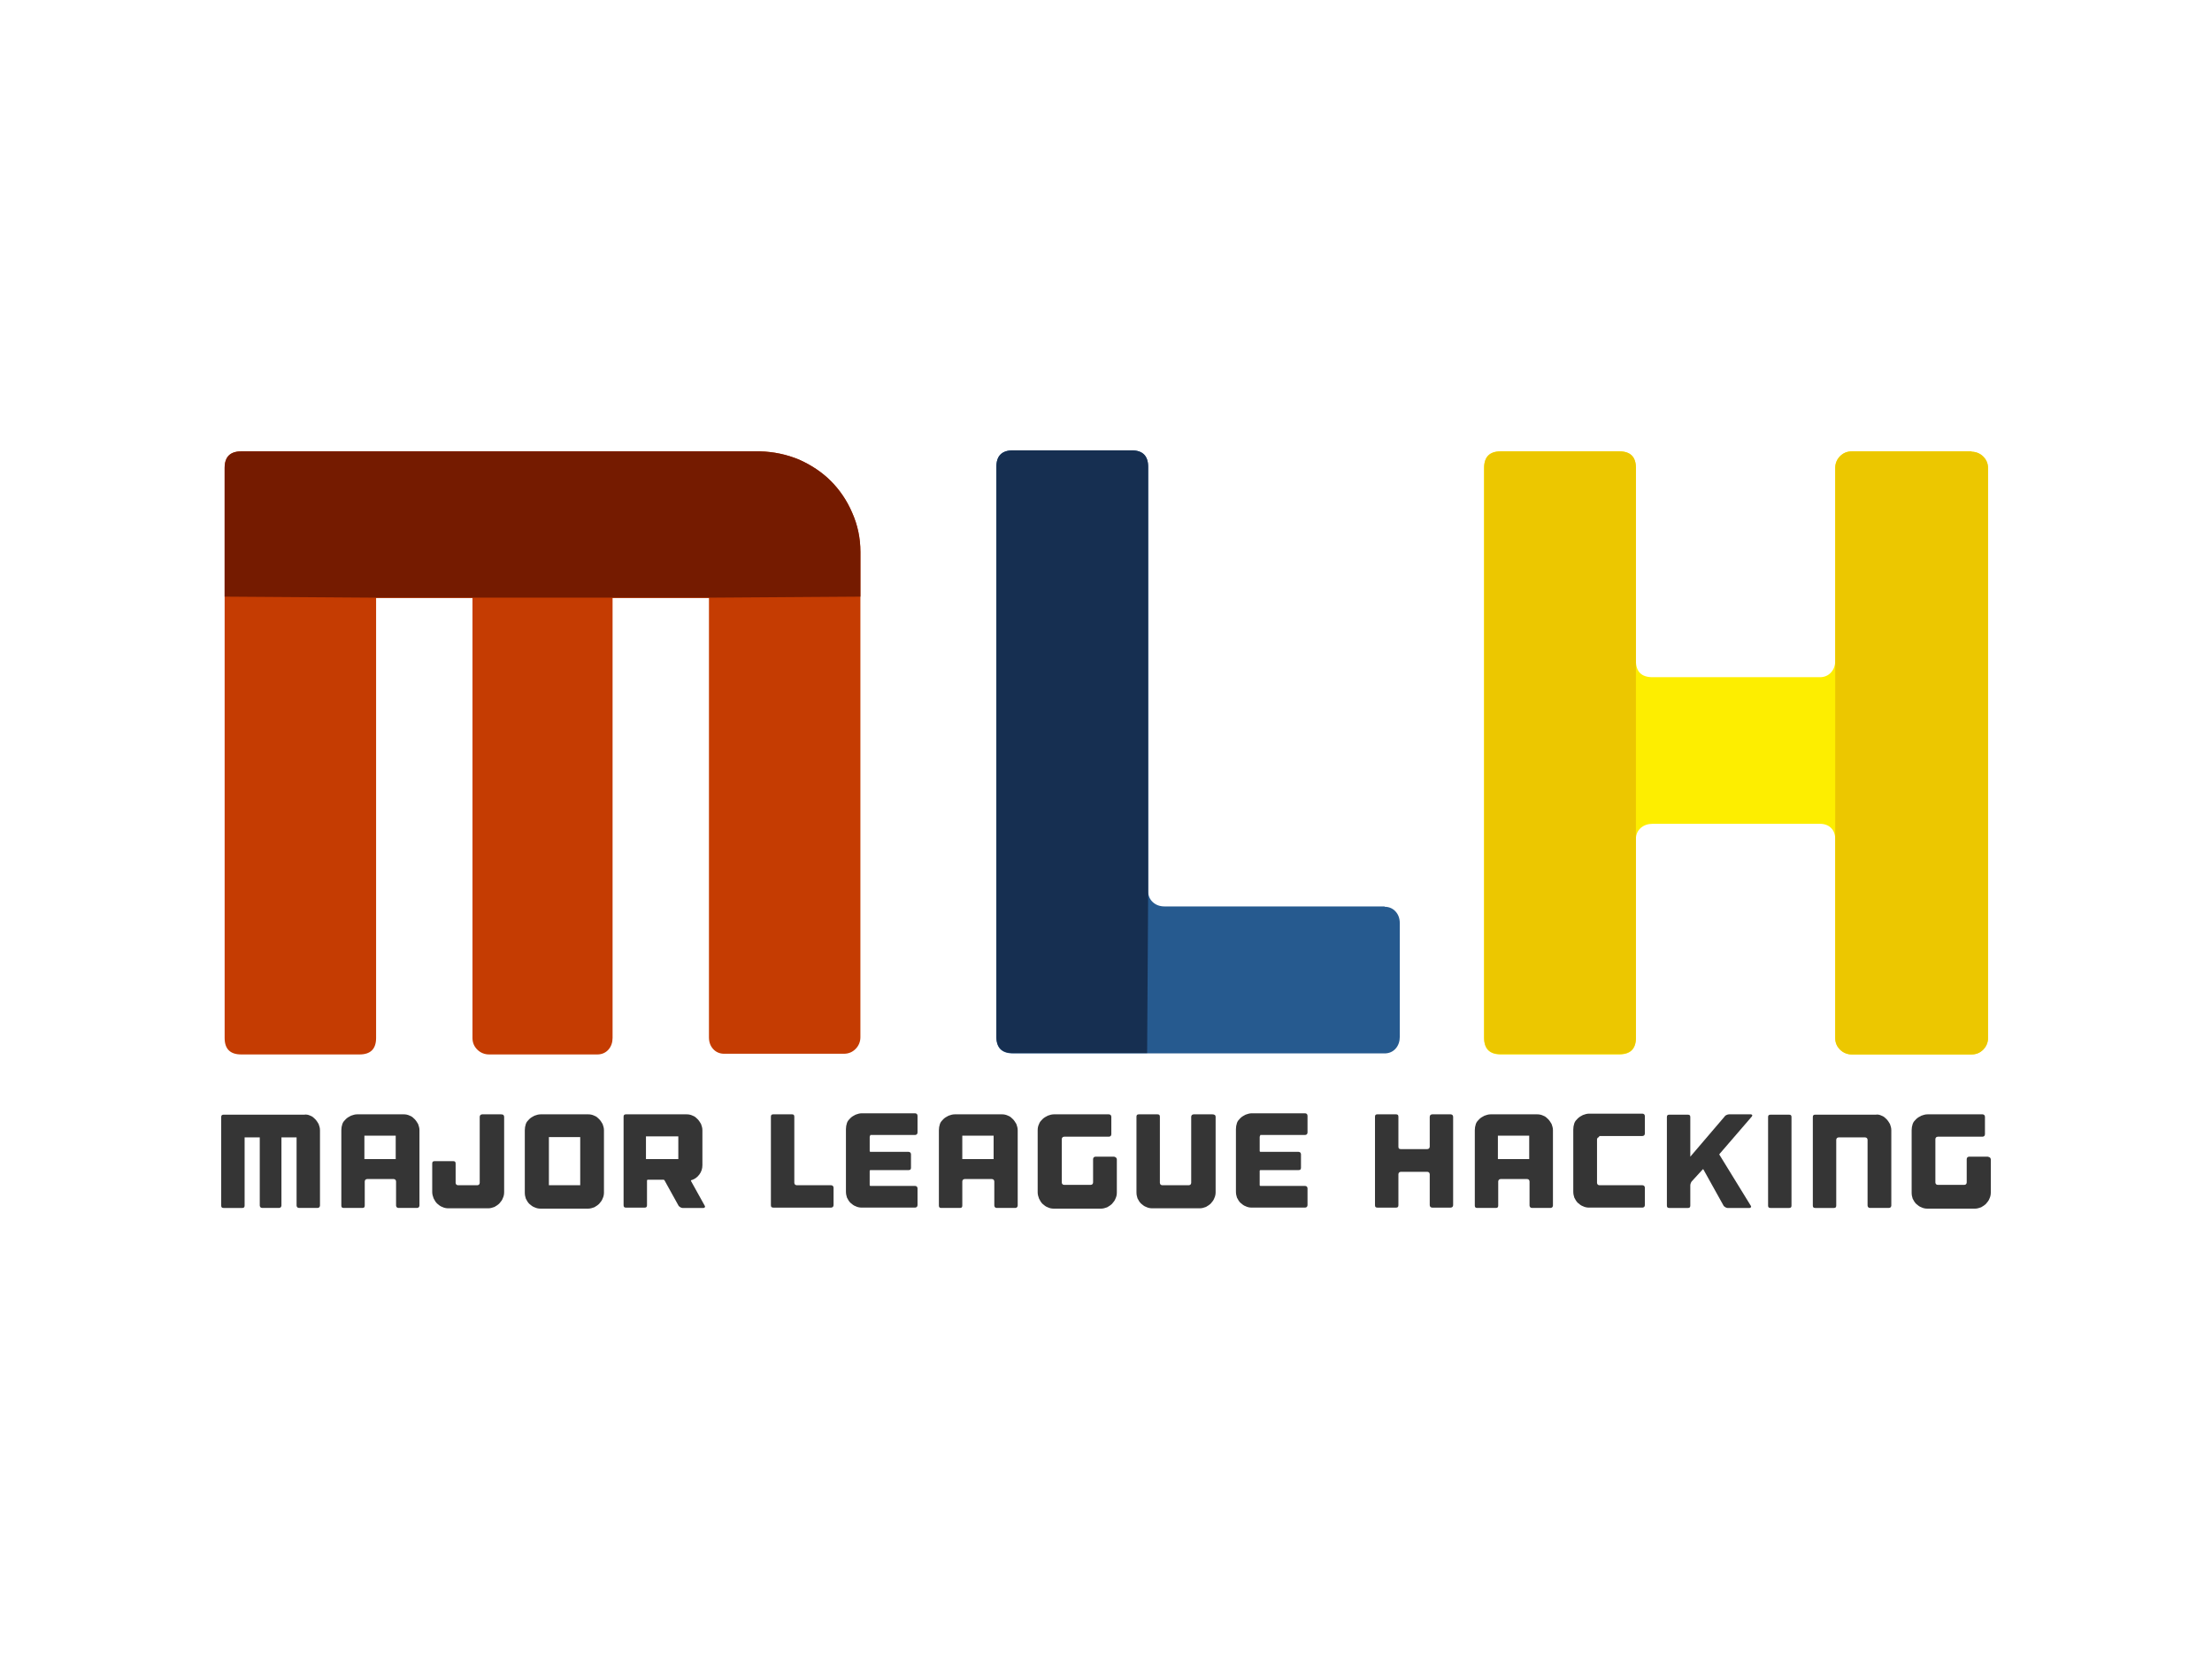 <?xml version="1.0" encoding="iso-8859-1"?>
<!-- Generator: Adobe Illustrator 19.1.0, SVG Export Plug-In . SVG Version: 6.00 Build 0)  -->
<!DOCTYPE svg PUBLIC "-//W3C//DTD SVG 1.1//EN" "http://www.w3.org/Graphics/SVG/1.1/DTD/svg11.dtd">
<svg version="1.1" xmlns="http://www.w3.org/2000/svg" xmlns:xlink="http://www.w3.org/1999/xlink" x="0px" y="0px"
	 viewBox="0 0 400 300" style="enable-background:new 0 0 400 300;" xml:space="preserve">
<g id="mlh">
	<g id="Layer_1_1_">
		<g style="display:none;">
			<path style="display:inline;" d="M144.509,83.429c2.241,0.996,4.17,2.303,5.727,3.859c1.618,1.618,2.925,3.548,3.859,5.727
				c0.996,2.241,1.494,4.606,1.494,7.096v87.765c0,0.809-0.311,1.556-0.871,2.116c-0.56,0.56-1.245,0.871-2.116,0.871h-21.661
				c-0.809,0-1.494-0.311-1.992-0.871c-0.498-0.56-0.747-1.245-0.747-2.116v-79.424h-17.429v79.486c0,0.809-0.249,1.556-0.747,2.116
				c-0.498,0.56-1.183,0.871-1.992,0.871H88.426c-0.809,0-1.556-0.311-2.116-0.871c-0.56-0.56-0.871-1.245-0.871-2.116v-79.486
				H68.01v79.486c0,1.992-0.996,2.988-2.988,2.988H43.61c-1.992,0-2.988-0.996-2.988-2.988V84.923c0-1.992,0.996-2.925,2.988-2.925
				h93.865C139.903,81.998,142.268,82.496,144.509,83.429z"/>
			<path style="display:inline;" d="M250.387,164.472c0.809,0,1.494,0.311,1.992,0.871c0.498,0.56,0.747,1.245,0.747,2.116V188
				c0,0.809-0.249,1.556-0.747,2.116c-0.498,0.56-1.183,0.871-1.992,0.871h-67.224c-1.992,0-2.988-0.996-2.988-2.988V84.923
				c0-1.992,0.996-2.925,2.988-2.925h21.474c1.992,0,2.988,0.996,2.988,2.925v76.748c0,0.809,0.311,1.494,0.871,1.992
				c0.56,0.498,1.245,0.747,2.116,0.747h39.774V164.472z"/>
			<path style="display:inline;" d="M356.514,81.998c0.809,0,1.556,0.311,2.116,0.871s0.871,1.245,0.871,2.116v102.953
				c0,0.809-0.311,1.556-0.871,2.116s-1.245,0.871-2.116,0.871h-21.661c-0.809,0-1.556-0.311-2.116-0.871
				c-0.56-0.56-0.871-1.245-0.871-2.116v-35.977c0-0.809-0.249-1.494-0.747-2.054c-0.498-0.498-1.183-0.747-1.992-0.747h-30.313
				c-0.809,0-1.556,0.249-2.116,0.747c-0.56,0.498-0.871,1.183-0.871,2.054v35.977c0,1.992-0.996,2.988-2.988,2.988h-21.474
				c-1.992,0-2.988-0.996-2.988-2.988V84.923c0-1.992,0.996-2.925,2.988-2.925h21.474c1.992,0,2.988,0.996,2.988,2.925v34.857
				c0,1.992,0.996,2.988,2.988,2.988h30.313c0.809,0,1.494-0.311,1.992-0.871s0.747-1.245,0.747-2.116V84.923
				c0-0.809,0.311-1.556,0.871-2.116c0.56-0.56,1.245-0.871,2.116-0.871h21.661V81.998z"/>
		</g>
		<g id="Major_League_Hacking">
			<g>
				<path style="fill:#FDEE00;" d="M356.514,81.686c0.809,0,1.556,0.311,2.116,0.871s0.871,1.245,0.871,2.116v103.015
					c0,0.809-0.311,1.556-0.871,2.116s-1.245,0.871-2.116,0.871h-21.661c-0.809,0-1.556-0.311-2.116-0.871
					c-0.56-0.56-0.871-1.245-0.871-2.116v-35.977c0-0.809-0.249-1.494-0.747-1.992c-0.498-0.498-1.183-0.747-1.992-0.747h-30.313
					c-0.809,0-1.556,0.249-2.116,0.747c-0.56,0.498-0.871,1.183-0.871,1.992v35.977c0,1.992-0.996,2.988-2.988,2.988h-21.474
					c-1.992,0-2.988-0.996-2.988-2.988V84.612c0-1.992,0.996-2.988,2.988-2.988h21.474c1.992,0,2.988,0.996,2.988,2.988v34.857
					c0,1.992,0.996,2.988,2.988,2.988h30.313c0.809,0,1.494-0.311,1.992-0.871s0.747-1.245,0.747-2.116V84.612
					c0-0.809,0.311-1.556,0.871-2.116c0.56-0.56,1.245-0.871,2.116-0.871h21.661V81.686z"/>
				<path style="fill:#ECC700;" d="M295.826,151.712v35.915c0,1.992-0.996,2.988-2.988,2.988h-21.474
					c-1.992,0-2.988-0.996-2.988-2.988V84.612c0-1.992,0.996-2.988,2.988-2.988h21.474c1.992,0,2.988,0.996,2.988,2.988v34.857
					C295.826,121.461,295.826,150.84,295.826,151.712z"/>
				<path style="fill:#ECC700;" d="M356.514,81.686c0.809,0,1.556,0.311,2.116,0.871s0.871,1.245,0.871,2.116v103.015
					c0,0.809-0.311,1.556-0.871,2.116s-1.245,0.871-2.116,0.871h-21.661c-0.809,0-1.556-0.311-2.116-0.871
					c-0.56-0.56-0.871-1.245-0.871-2.116v-35.915c0-0.809,0-31.371,0-32.181V84.612c0-0.809,0.311-1.556,0.871-2.116
					c0.56-0.56,1.245-0.871,2.116-0.871h21.661V81.686z"/>
				<path style="fill:#265A8F;" d="M250.387,163.974c0.809,0,1.494,0.311,1.992,0.871c0.498,0.56,0.747,1.245,0.747,2.116v20.541
					c0,0.809-0.249,1.556-0.747,2.116c-0.498,0.56-1.183,0.871-1.992,0.871h-67.224c-1.992,0-2.988-0.996-2.988-2.988V84.425
					c0-1.992,0.996-2.988,2.988-2.988h21.474c1.992,0,2.988,0.996,2.988,2.988v76.748c0,0.809,0.311,1.494,0.871,1.992
					s1.245,0.747,2.116,0.747h39.774V163.974z"/>
				<path style="fill:#162F51;" d="M207.438,190.428h-24.275c-1.992,0-2.988-0.996-2.988-2.988V84.425
					c0-1.992,0.996-2.988,2.988-2.988h21.474c1.992,0,2.988,0.996,2.988,2.988v76.748
					C207.625,161.982,207.438,190.428,207.438,190.428z"/>
				<path style="fill:#C53C02;" d="M144.509,83.118c2.241,0.996,4.17,2.303,5.727,3.859c1.618,1.618,2.925,3.548,3.859,5.727
					c0.996,2.241,1.494,4.606,1.494,7.096v87.765c0,0.809-0.311,1.556-0.871,2.116s-1.245,0.871-2.116,0.871h-21.661
					c-0.809,0-1.494-0.311-1.992-0.871c-0.498-0.56-0.747-1.245-0.747-2.116V108.14h-17.429v79.549c0,0.809-0.249,1.556-0.747,2.116
					c-0.498,0.56-1.183,0.871-1.992,0.871H88.426c-0.809,0-1.556-0.311-2.116-0.871c-0.56-0.56-0.871-1.245-0.871-2.116V108.14
					H68.01v79.549c0,1.992-0.996,2.988-2.988,2.988H43.61c-1.992,0-2.988-0.996-2.988-2.988V84.612c0-1.992,0.996-2.988,2.988-2.988
					h93.865C139.903,81.686,142.268,82.184,144.509,83.118z"/>
				<path style="fill:#751B00;" d="M144.509,83.118c2.241,0.996,4.17,2.303,5.727,3.859c1.618,1.618,2.925,3.548,3.859,5.727
					c0.996,2.241,1.494,4.606,1.494,7.096v8.092l-27.388,0.187h-17.429H85.439H68.01l-27.388-0.187v-23.28
					c0-1.992,0.996-2.988,2.988-2.988h93.865C139.903,81.686,142.268,82.184,144.509,83.118z"/>
				<g>
					<path style="fill:#353535;" d="M56.121,201.756c0.373,0.124,0.622,0.373,0.871,0.622c0.249,0.249,0.436,0.56,0.622,0.871
						c0.124,0.373,0.249,0.685,0.249,1.12v13.632c0,0.124-0.062,0.249-0.124,0.311c-0.062,0.062-0.187,0.124-0.311,0.124h-3.361
						c-0.124,0-0.249-0.062-0.311-0.124c-0.062-0.062-0.124-0.187-0.124-0.311v-12.324h-2.739v12.324
						c0,0.124-0.062,0.249-0.124,0.311c-0.062,0.062-0.187,0.124-0.311,0.124h-3.05c-0.124,0-0.249-0.062-0.311-0.124
						c-0.062-0.062-0.124-0.187-0.124-0.311v-12.324h-2.739v12.324c0,0.311-0.124,0.436-0.436,0.436h-3.361
						c-0.311,0-0.436-0.124-0.436-0.436v-15.997c0-0.311,0.124-0.436,0.436-0.436h14.565
						C55.374,201.507,55.748,201.57,56.121,201.756z"/>
					<path style="fill:#353535;" d="M72.99,201.507c0.373,0,0.747,0.062,1.12,0.249c0.373,0.124,0.622,0.373,0.871,0.622
						s0.436,0.56,0.622,0.871c0.124,0.373,0.249,0.685,0.249,1.12v13.632c0,0.124-0.062,0.249-0.124,0.311
						c-0.062,0.062-0.187,0.124-0.311,0.124h-3.361c-0.124,0-0.249-0.062-0.311-0.124c-0.062-0.062-0.124-0.187-0.124-0.311v-4.357
						c0-0.124-0.062-0.249-0.124-0.311c-0.062-0.062-0.187-0.124-0.311-0.124h-4.793c-0.124,0-0.249,0.062-0.311,0.124
						c-0.062,0.062-0.124,0.187-0.124,0.311v4.357c0,0.311-0.124,0.436-0.436,0.436h-3.361c-0.311,0-0.436-0.124-0.436-0.436
						v-13.632c0-0.373,0.062-0.747,0.187-1.12c0.124-0.373,0.373-0.622,0.622-0.871c0.249-0.249,0.56-0.436,0.934-0.622
						c0.373-0.124,0.685-0.249,1.12-0.249H72.99z M71.558,209.599v-4.233h-5.664v4.233H71.558z"/>
					<path style="fill:#353535;" d="M91.041,201.632c0.062,0.062,0.124,0.187,0.124,0.311v13.632c0,0.373-0.062,0.747-0.249,1.12
						c-0.124,0.373-0.373,0.622-0.622,0.934c-0.249,0.249-0.56,0.436-0.871,0.622c-0.373,0.124-0.685,0.249-1.12,0.249h-7.22
						c-0.373,0-0.747-0.062-1.12-0.249c-0.373-0.124-0.622-0.373-0.934-0.622c-0.249-0.249-0.436-0.56-0.622-0.934
						c-0.124-0.373-0.249-0.685-0.249-1.12v-5.166c0-0.311,0.124-0.436,0.436-0.436h3.361c0.311,0,0.436,0.124,0.436,0.436v3.486
						c0,0.124,0.062,0.249,0.124,0.311c0.062,0.062,0.187,0.124,0.311,0.124h3.486c0.124,0,0.249-0.062,0.311-0.124
						s0.124-0.187,0.124-0.311v-11.951c0-0.124,0.062-0.249,0.124-0.311c0.062-0.062,0.187-0.124,0.311-0.124h3.361
						C90.854,201.507,90.978,201.57,91.041,201.632z"/>
					<path style="fill:#353535;" d="M106.353,201.507c0.373,0,0.747,0.062,1.12,0.249c0.373,0.124,0.622,0.373,0.871,0.622
						c0.249,0.249,0.436,0.56,0.622,0.871c0.124,0.373,0.249,0.685,0.249,1.12v11.266c0,0.373-0.062,0.747-0.249,1.12
						c-0.124,0.373-0.373,0.622-0.622,0.934c-0.249,0.249-0.56,0.436-0.871,0.622c-0.373,0.124-0.685,0.249-1.12,0.249h-8.59
						c-0.373,0-0.747-0.062-1.12-0.249c-0.373-0.124-0.622-0.373-0.934-0.622c-0.249-0.249-0.436-0.56-0.622-0.934
						c-0.124-0.373-0.187-0.685-0.187-1.12v-11.266c0-0.373,0.062-0.747,0.187-1.12s0.373-0.622,0.622-0.871s0.56-0.436,0.934-0.622
						c0.373-0.124,0.685-0.249,1.12-0.249H106.353z M104.921,205.616h-5.664v8.714h5.664V205.616z"/>
					<path style="fill:#353535;" d="M127.454,218.065c0.062,0.124,0.062,0.187,0,0.249s-0.124,0.124-0.249,0.124h-3.797
						c-0.124,0-0.249-0.062-0.373-0.124c-0.124-0.062-0.249-0.187-0.311-0.249l-2.552-4.606c-0.062-0.062-0.062-0.124-0.187-0.124
						h-2.863c-0.062,0-0.124,0.062-0.124,0.124v4.482c0,0.311-0.124,0.436-0.436,0.436H113.2c-0.311,0-0.436-0.124-0.436-0.436
						v-15.997c0-0.311,0.124-0.436,0.436-0.436h10.955c0.373,0,0.747,0.062,1.12,0.249c0.373,0.124,0.622,0.373,0.871,0.622
						c0.249,0.249,0.436,0.56,0.622,0.871c0.124,0.373,0.249,0.685,0.249,1.12v6.349c0,0.622-0.187,1.183-0.56,1.681
						c-0.373,0.498-0.809,0.809-1.369,0.996h-0.062c-0.124,0.062-0.124,0.062-0.062,0.124v0.062L127.454,218.065z M122.661,205.491
						h-5.851v4.108h5.851V205.491z"/>
					<path style="fill:#353535;" d="M150.298,214.33c0.124,0,0.249,0.062,0.311,0.124c0.062,0.062,0.124,0.187,0.124,0.311v3.174
						c0,0.124-0.062,0.249-0.124,0.311c-0.062,0.062-0.187,0.124-0.311,0.124H139.84c-0.311,0-0.436-0.124-0.436-0.436v-15.997
						c0-0.311,0.124-0.436,0.436-0.436h3.361c0.311,0,0.436,0.124,0.436,0.436v11.951c0,0.124,0.062,0.249,0.124,0.311
						c0.062,0.062,0.187,0.124,0.311,0.124H150.298z"/>
					<path style="fill:#353535;" d="M157.269,205.553v2.614c0,0.062,0.062,0.124,0.124,0.124h6.909c0.124,0,0.249,0.062,0.311,0.124
						c0.062,0.062,0.124,0.187,0.124,0.311v2.428c0,0.311-0.124,0.436-0.436,0.436h-6.909c-0.062,0-0.124,0.062-0.124,0.124v2.614
						c0,0.062,0.062,0.124,0.124,0.124h8.092c0.124,0,0.249,0.062,0.311,0.124c0.062,0.062,0.124,0.187,0.124,0.311v3.05
						c0,0.124-0.062,0.249-0.124,0.311c-0.062,0.062-0.187,0.124-0.311,0.124h-9.648c-0.373,0-0.747-0.062-1.12-0.249
						c-0.373-0.124-0.622-0.373-0.934-0.622c-0.249-0.249-0.436-0.56-0.622-0.934c-0.124-0.373-0.187-0.685-0.187-1.12v-11.266
						c0-0.373,0.062-0.747,0.187-1.12c0.124-0.373,0.373-0.622,0.622-0.871s0.56-0.436,0.934-0.622
						c0.373-0.124,0.685-0.249,1.12-0.249h9.648c0.124,0,0.249,0.062,0.311,0.124c0.062,0.062,0.124,0.187,0.124,0.311v3.05
						c0,0.124-0.062,0.249-0.124,0.311c-0.062,0.062-0.187,0.124-0.311,0.124h-8.092
						C157.331,205.491,157.269,205.491,157.269,205.553z"/>
					<path style="fill:#353535;" d="M181.171,201.507c0.373,0,0.747,0.062,1.12,0.249c0.373,0.124,0.622,0.373,0.871,0.622
						s0.436,0.56,0.622,0.871c0.124,0.373,0.249,0.685,0.249,1.12v13.632c0,0.124-0.062,0.249-0.124,0.311
						c-0.062,0.062-0.187,0.124-0.311,0.124h-3.361c-0.124,0-0.249-0.062-0.311-0.124c-0.062-0.062-0.124-0.187-0.124-0.311v-4.357
						c0-0.124-0.062-0.249-0.124-0.311c-0.062-0.062-0.187-0.124-0.311-0.124h-4.917c-0.124,0-0.249,0.062-0.311,0.124
						c-0.062,0.062-0.124,0.187-0.124,0.311v4.357c0,0.311-0.124,0.436-0.436,0.436h-3.361c-0.311,0-0.436-0.124-0.436-0.436
						v-13.632c0-0.373,0.062-0.747,0.187-1.12s0.373-0.622,0.622-0.871s0.56-0.436,0.934-0.622c0.373-0.124,0.685-0.249,1.12-0.249
						H181.171z M179.677,209.599v-4.233h-5.664v4.233H179.677z"/>
					<path style="fill:#353535;" d="M201.836,209.35c0.062,0.062,0.124,0.187,0.124,0.311v5.975c0,0.373-0.062,0.747-0.249,1.12
						c-0.124,0.373-0.373,0.622-0.622,0.934c-0.249,0.249-0.56,0.436-0.871,0.622c-0.373,0.124-0.685,0.249-1.12,0.249h-8.528
						c-0.373,0-0.747-0.062-1.12-0.249c-0.373-0.124-0.622-0.373-0.934-0.622c-0.249-0.249-0.436-0.56-0.622-0.934
						c-0.124-0.373-0.249-0.685-0.249-1.12v-11.266c0-0.373,0.062-0.747,0.249-1.12c0.124-0.373,0.373-0.622,0.622-0.871
						s0.56-0.436,0.934-0.622c0.373-0.124,0.685-0.249,1.12-0.249h9.959c0.124,0,0.249,0.062,0.311,0.124
						c0.062,0.062,0.124,0.187,0.124,0.311v3.174c0,0.124-0.062,0.249-0.124,0.311c-0.062,0.062-0.187,0.124-0.311,0.124h-8.092
						c-0.124,0-0.249,0.062-0.311,0.124c-0.062,0.062-0.124,0.187-0.124,0.311v7.843c0,0.124,0.062,0.249,0.124,0.311
						c0.062,0.062,0.187,0.124,0.311,0.124h4.793c0.124,0,0.249-0.062,0.311-0.124c0.062-0.062,0.124-0.187,0.124-0.311v-4.233
						c0-0.124,0.062-0.249,0.124-0.311c0.062-0.062,0.187-0.124,0.311-0.124h3.361C201.649,209.226,201.712,209.226,201.836,209.35z
						"/>
					<path style="fill:#353535;" d="M219.7,201.632c0.062,0.062,0.124,0.187,0.124,0.311v13.632c0,0.373-0.062,0.747-0.249,1.12
						c-0.124,0.373-0.373,0.622-0.622,0.934c-0.249,0.249-0.56,0.436-0.871,0.622c-0.373,0.124-0.685,0.249-1.12,0.249h-8.59
						c-0.373,0-0.747-0.062-1.12-0.249c-0.373-0.124-0.622-0.373-0.934-0.622c-0.249-0.249-0.436-0.56-0.622-0.934
						c-0.124-0.373-0.187-0.685-0.187-1.12v-13.632c0-0.311,0.124-0.436,0.436-0.436h3.361c0.311,0,0.436,0.124,0.436,0.436v11.951
						c0,0.124,0.062,0.249,0.124,0.311c0.062,0.062,0.187,0.124,0.311,0.124h4.793c0.124,0,0.249-0.062,0.311-0.124
						c0.062-0.062,0.124-0.187,0.124-0.311v-11.951c0-0.124,0.062-0.249,0.124-0.311c0.062-0.062,0.187-0.124,0.311-0.124h3.361
						C219.451,201.507,219.576,201.57,219.7,201.632z"/>
					<path style="fill:#353535;" d="M227.792,205.553v2.614c0,0.062,0.062,0.124,0.124,0.124h6.909c0.124,0,0.249,0.062,0.311,0.124
						c0.062,0.062,0.124,0.187,0.124,0.311v2.428c0,0.311-0.124,0.436-0.436,0.436h-6.909c-0.062,0-0.124,0.062-0.124,0.124v2.614
						c0,0.062,0.062,0.124,0.124,0.124h8.092c0.124,0,0.249,0.062,0.311,0.124c0.062,0.062,0.124,0.187,0.124,0.311v3.05
						c0,0.124-0.062,0.249-0.124,0.311c-0.062,0.062-0.187,0.124-0.311,0.124h-9.648c-0.373,0-0.747-0.062-1.12-0.249
						c-0.373-0.124-0.622-0.373-0.934-0.622c-0.249-0.249-0.436-0.56-0.622-0.934c-0.124-0.373-0.187-0.685-0.187-1.12v-11.266
						c0-0.373,0.062-0.747,0.187-1.12c0.124-0.373,0.373-0.622,0.622-0.871s0.56-0.436,0.934-0.622
						c0.373-0.124,0.685-0.249,1.12-0.249h9.648c0.124,0,0.249,0.062,0.311,0.124c0.062,0.062,0.124,0.187,0.124,0.311v3.05
						c0,0.124-0.062,0.249-0.124,0.311c-0.062,0.062-0.187,0.124-0.311,0.124h-8.092
						C227.854,205.491,227.792,205.491,227.792,205.553z"/>
					<path style="fill:#353535;" d="M262.338,201.507c0.124,0,0.249,0.062,0.311,0.124c0.062,0.062,0.124,0.187,0.124,0.311v15.997
						c0,0.124-0.062,0.249-0.124,0.311c-0.062,0.062-0.187,0.124-0.311,0.124h-3.361c-0.124,0-0.249-0.062-0.311-0.124
						c-0.062-0.062-0.124-0.187-0.124-0.311v-5.602c0-0.124-0.062-0.249-0.125-0.311c-0.062-0.062-0.187-0.124-0.311-0.124h-4.793
						c-0.124,0-0.249,0.062-0.311,0.124c-0.062,0.062-0.125,0.187-0.125,0.311v5.602c0,0.311-0.124,0.436-0.436,0.436h-3.361
						c-0.311,0-0.436-0.124-0.436-0.436v-15.997c0-0.311,0.125-0.436,0.436-0.436h3.361c0.311,0,0.436,0.124,0.436,0.436v5.415
						c0,0.311,0.125,0.436,0.436,0.436h4.793c0.125,0,0.249-0.062,0.311-0.124s0.125-0.187,0.125-0.311v-5.415
						c0-0.124,0.062-0.249,0.124-0.311c0.062-0.062,0.187-0.124,0.311-0.124H262.338z"/>
					<path style="fill:#353535;" d="M277.961,201.507c0.373,0,0.747,0.062,1.12,0.249c0.373,0.124,0.622,0.373,0.871,0.622
						c0.249,0.249,0.436,0.56,0.622,0.871c0.125,0.373,0.249,0.685,0.249,1.12v13.632c0,0.124-0.062,0.249-0.125,0.311
						c-0.062,0.062-0.187,0.124-0.311,0.124h-3.361c-0.124,0-0.249-0.062-0.311-0.124c-0.062-0.062-0.125-0.187-0.125-0.311v-4.357
						c0-0.124-0.062-0.249-0.124-0.311c-0.062-0.062-0.187-0.124-0.311-0.124h-4.793c-0.125,0-0.249,0.062-0.311,0.124
						c-0.062,0.062-0.124,0.187-0.124,0.311v4.357c0,0.311-0.125,0.436-0.436,0.436h-3.361c-0.311,0-0.436-0.124-0.436-0.436
						v-13.632c0-0.373,0.062-0.747,0.187-1.12c0.125-0.373,0.373-0.622,0.622-0.871c0.249-0.249,0.56-0.436,0.934-0.622
						c0.373-0.124,0.685-0.249,1.12-0.249H277.961z M276.53,209.599v-4.233h-5.664v4.233H276.53z"/>
					<path style="fill:#353535;" d="M288.917,205.74c-0.062,0.062-0.125,0.187-0.125,0.311v7.843c0,0.124,0.062,0.249,0.125,0.311
						c0.062,0.062,0.187,0.124,0.311,0.124h7.781c0.125,0,0.249,0.062,0.311,0.124c0.062,0.062,0.124,0.187,0.124,0.311v3.174
						c0,0.124-0.062,0.249-0.124,0.311c-0.062,0.062-0.187,0.124-0.311,0.124h-5.042h-4.17h-0.436c-0.373,0-0.747-0.062-1.12-0.249
						c-0.373-0.124-0.622-0.373-0.934-0.622c-0.249-0.249-0.436-0.56-0.622-0.934c-0.124-0.373-0.187-0.685-0.187-1.12v-0.436
						v-1.743v-5.602v-1.556v-1.867c0-0.373,0.062-0.747,0.187-1.12c0.125-0.373,0.373-0.622,0.622-0.871
						c0.249-0.249,0.56-0.436,0.934-0.622c0.373-0.124,0.685-0.249,1.12-0.249h0.436h9.212c0.124,0,0.249,0.062,0.311,0.124
						c0.062,0.062,0.124,0.187,0.124,0.311v3.174c0,0.124-0.062,0.249-0.124,0.311c-0.062,0.062-0.187,0.124-0.311,0.124h-7.781
						C289.165,205.616,289.041,205.678,288.917,205.74z"/>
					<path style="fill:#353535;" d="M310.951,208.666c-0.062,0.062-0.062,0.124,0,0.187l5.664,9.212
						c0.062,0.124,0.062,0.187,0,0.249c-0.062,0.062-0.124,0.124-0.249,0.124h-3.984c-0.124,0-0.249-0.062-0.373-0.124
						c-0.124-0.062-0.249-0.187-0.311-0.249l-3.672-6.598c-0.062-0.062-0.062-0.062-0.125,0l-1.992,2.179
						c-0.062,0.062-0.125,0.187-0.187,0.373c-0.062,0.124-0.062,0.311-0.062,0.436v3.548c0,0.311-0.124,0.436-0.436,0.436h-3.361
						c-0.311,0-0.436-0.124-0.436-0.436v-15.997c0-0.311,0.124-0.436,0.436-0.436h3.361c0.311,0,0.436,0.124,0.436,0.436v7.158
						l6.224-7.283c0.062-0.124,0.187-0.187,0.311-0.249c0.124-0.062,0.311-0.124,0.436-0.124h3.984c0.125,0,0.187,0.062,0.249,0.124
						c0,0.062,0,0.124-0.062,0.249L310.951,208.666z"/>
					<path style="fill:#353535;" d="M323.96,218.002c0,0.311-0.124,0.436-0.436,0.436h-3.361c-0.311,0-0.436-0.124-0.436-0.436
						v-15.997c0-0.311,0.124-0.436,0.436-0.436h3.361c0.311,0,0.436,0.124,0.436,0.436V218.002z"/>
					<path style="fill:#353535;" d="M340.268,201.756c0.373,0.124,0.622,0.373,0.871,0.622c0.249,0.249,0.436,0.56,0.622,0.871
						c0.125,0.373,0.249,0.685,0.249,1.12v13.632c0,0.124-0.062,0.249-0.125,0.311c-0.062,0.062-0.187,0.124-0.311,0.124h-3.423
						c-0.125,0-0.249-0.062-0.311-0.124c-0.062-0.062-0.124-0.187-0.124-0.311v-11.889c0-0.124-0.062-0.249-0.125-0.311
						c-0.062-0.062-0.187-0.124-0.311-0.124h-4.793c-0.124,0-0.249,0.062-0.311,0.124c-0.062,0.062-0.124,0.187-0.124,0.311v11.889
						c0,0.311-0.125,0.436-0.436,0.436h-3.361c-0.311,0-0.436-0.124-0.436-0.436v-15.997c0-0.311,0.125-0.436,0.436-0.436h10.955
						C339.521,201.507,339.895,201.57,340.268,201.756z"/>
					<path style="fill:#353535;" d="M359.875,209.35c0.062,0.062,0.125,0.187,0.125,0.311v5.975c0,0.373-0.062,0.747-0.249,1.12
						c-0.125,0.373-0.373,0.622-0.622,0.934c-0.249,0.249-0.56,0.436-0.871,0.622c-0.373,0.124-0.685,0.249-1.12,0.249h-8.59
						c-0.373,0-0.747-0.062-1.12-0.249c-0.373-0.124-0.622-0.373-0.934-0.622c-0.249-0.249-0.436-0.56-0.622-0.934
						c-0.125-0.373-0.187-0.685-0.187-1.12v-11.266c0-0.373,0.062-0.747,0.187-1.12s0.373-0.622,0.622-0.871
						c0.249-0.249,0.56-0.436,0.934-0.622c0.373-0.124,0.685-0.249,1.12-0.249h9.959c0.125,0,0.249,0.062,0.311,0.124
						c0.062,0.062,0.125,0.187,0.125,0.311v3.174c0,0.124-0.062,0.249-0.125,0.311c-0.062,0.062-0.187,0.124-0.311,0.124h-8.092
						c-0.125,0-0.249,0.062-0.311,0.124s-0.125,0.187-0.125,0.311v7.843c0,0.124,0.062,0.249,0.125,0.311
						c0.062,0.062,0.187,0.124,0.311,0.124h4.793c0.124,0,0.249-0.062,0.311-0.124s0.125-0.187,0.125-0.311v-4.233
						c0-0.124,0.062-0.249,0.124-0.311c0.062-0.062,0.187-0.124,0.311-0.124h3.361C359.626,209.226,359.751,209.226,359.875,209.35z
						"/>
				</g>
			</g>
		</g>
	</g>
</g>
<g id="Layer_1">
</g>
</svg>
